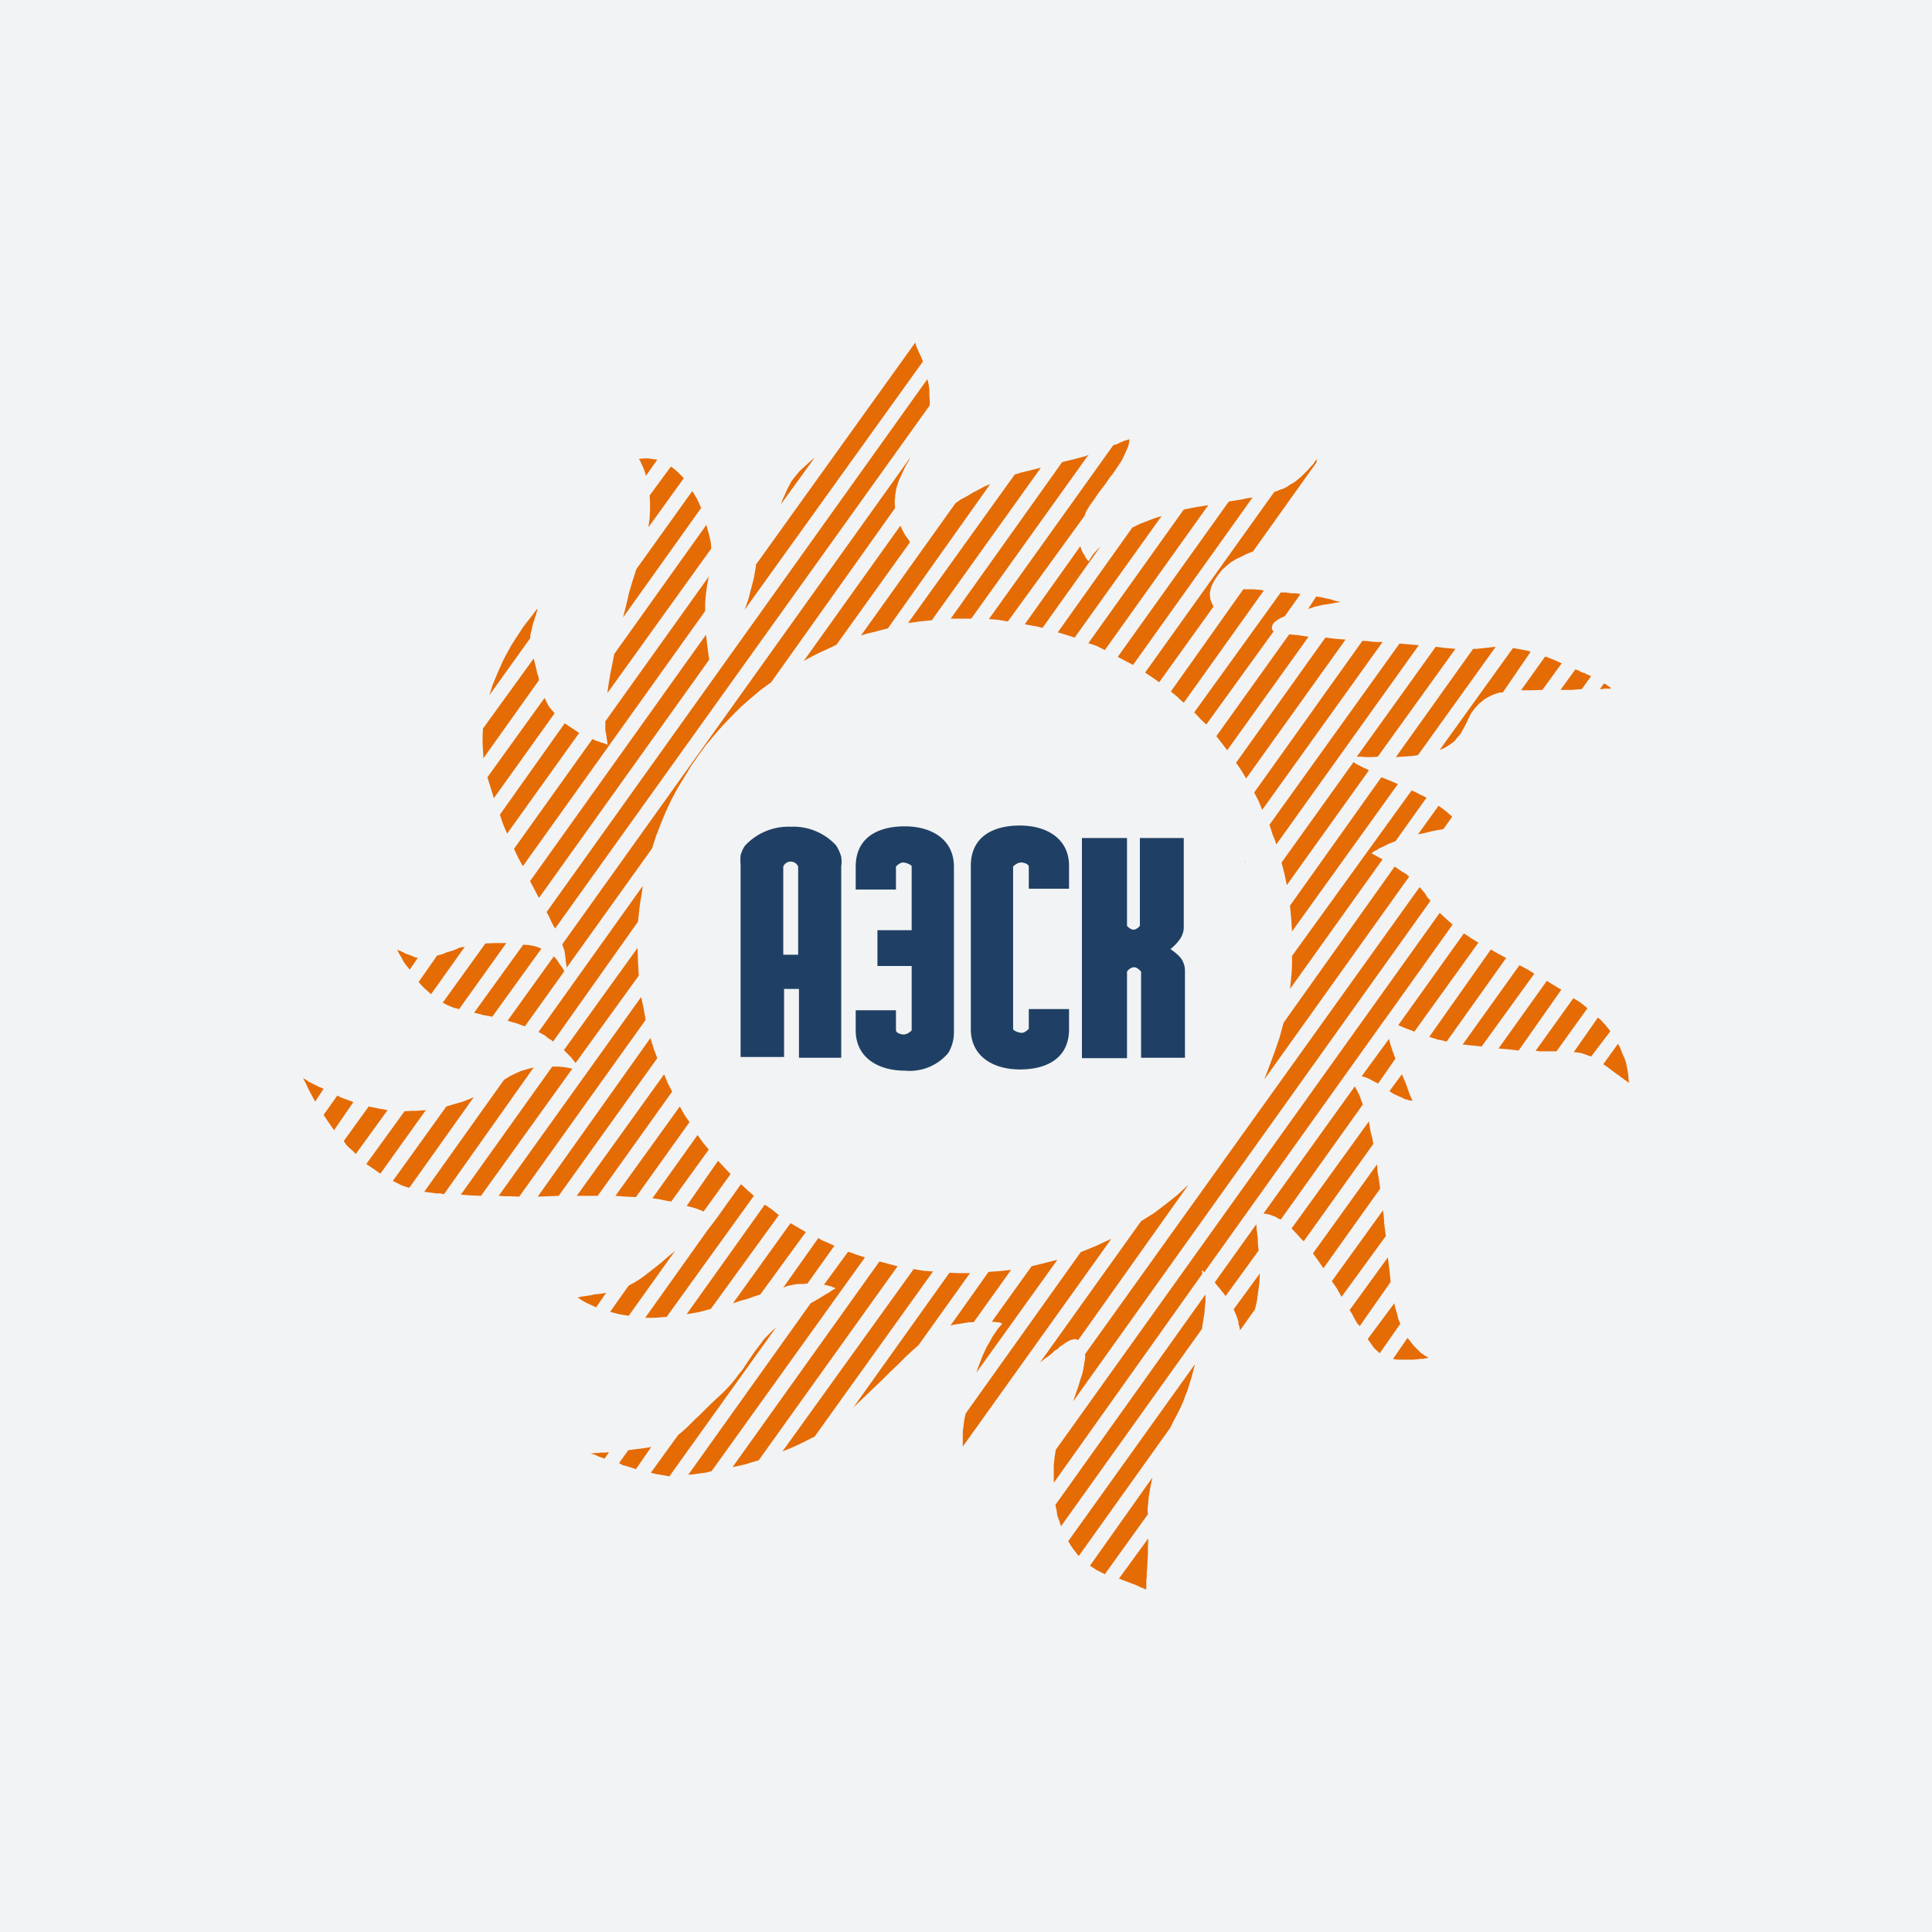 <svg data-name="Слой 1" xmlns="http://www.w3.org/2000/svg" viewBox="0 0 48 48"><path fill="#f2f3f4" d="M0 0h48v48H0z"/><path d="M30.94 21.39l-.01.02.02.02-.01-.02v-.02zm-4.28 13.43l8.88-12.44-.08-.09-.06-.1-.07-.08-.06-.07-8.31 11.6v.11l-.02.11-.02.13-.03.14-.05.15-.05.17-.06.17-.07.2zm-12.65-8.73l.1.1.08.08.06.08.05.06 1.57-2.17-.02-.35-.01-.34-1.83 2.54zm2.66 3.77l.94-1.3-.07-.08-.08-.1-.13-.18-1.12 1.57.2.03.18.04h.05l.02.01.01.01zm10.12 3.43l2.74-3.86-.28.26-.29.23-.29.22-.32.2-2.51 3.51.1-.08.1-.07.09-.07.07-.07.08-.05.06-.06.07-.04.05-.04.05-.03.05-.03.05-.02.04-.01.04-.01h.03l.03.01.04.01zM15.8 29.74l1.33-1.86-.13-.19-.11-.2-1.6 2.22.25.02.26.01zm4.26 2.15l.67-.94-.2-.09-.1-.04-.1-.06-.87 1.23.1-.04.1-.02.09-.02.09-.01h.11l.11-.01zm-2.26 2.86l-.15.14-.13.13-.13.13-.12.11-.11.11-.1.1-.1.09-.11.09-.68.94.12.03.12.02.11.02.11.02 2.65-3.7-.1.09-.09.09-.1.1-.08.11-.16.21-.15.22-.16.24-.09.11-.09.12-.1.12-.11.12-.12.12-.13.12zm-1.88 1.24l-.16.02-.08.01-.07.01-.23.32.09.05.11.03.22.07.38-.55-.12.02-.14.02zm-.86-3.87l-.11.02-.1.01-.09.01-.08.02-.07.01-.06.01-.05.01h-.04l-.04.01-.03.01h-.01l-.02.01h-.01v.01h.02l.02.01.03.02.06.04.09.05.11.05.13.06.25-.36zm1.71-1.04l-.17.14-.16.14-.15.12-.14.11-.13.1-.14.1-.13.08-.13.07-.46.65.1.03.12.03.11.02.13.02 1.15-1.61zm-.25 1.64h.04l2.17-3.01-.17-.15-.15-.14-.6.84-.25.33-1.53 2.15h.23l.13-.01.13-.01zm3.5-2.11l-.19-.11-.19-.11-1.43 1.99.18-.06.18-.05.17-.06.15-.05 1.13-1.55zm-1.87-1.44l-.16-.17-.15-.16-.78 1.12.11.03.11.03.11.04.09.04.67-.93zm2.92 1.93l-.6.82.07.01.06.02.05.01.04.02.04.01.02.01h.02-.01l-.01.01-.01.01-.02.01-.05.03-.07.05-.09.05-.11.07-.12.07-.14.08-3.04 4.26.12-.01.14-.02.16-.02.16-.04 3.81-5.31-.22-.07-.1-.04-.1-.03zm5.78.01l-2.86 4.01-.03.14-.02.15-.02.16v.37l3.69-5.16-.18.08-.19.09-.39.16zm-1.73.44l-.28.03-.28.02-.95 1.34.02-.01.03-.01.04-.01.14-.02.12-.02.12-.02h.11l.93-1.3zm1.15-.25l-.32.08-.32.08-.99 1.38h.06l.05.01h.05l.04.01.03.01.02.01h.02-.01l-.01.02-.02.02-.03.04-.04.04-.04.06-.04.06-.05.07-.05.09-.05.09-.06.1-.05.11-.05.11-.05.13-.05.13-.05.15 2.01-2.8zm-4.42.04l-3.65 5.11.15-.03.17-.04.16-.05.17-.05 3.45-4.82-.12-.03-.11-.03-.22-.06zm.85.19l-3.26 4.53.2-.08.2-.09.2-.1.2-.1 2.94-4.1-.25-.02-.12-.02-.11-.02zm1.28.1h-.19l-.2-.01-2.39 3.35.24-.23.23-.22.22-.21.2-.2.2-.19.18-.18.18-.17.17-.15 1.28-1.79h-.12zm-4.63-1.44l-.17-.14-.18-.12-1.94 2.72.3-.05.15-.04.15-.04 1.69-2.33zm10.51 1.38h.02l.02.02.02.02 4.47-6.26v-.03.02h.01l1.69-2.37-.16-.14-.16-.15-9.54 13.34-.03.19-.02.21v.42l3.69-5.19v-.03l-.01-.02v-.03zM19.4 12.53l.84-1.16-.13.11-.12.11-.12.11-.1.12-.11.14-.04.08-.05.09-.04.09-.04.09-.05.11-.04.11zm20.35 12.79l-.03-.02-.02-.02-.6.86.11.01.1.02.11.04.11.04.48-.63-.13-.16-.13-.14zm-3.02-1.9l-.18-.11-.18-.12-1.63 2.28.09.04.1.04.21.08 1.59-2.21zm1.7.95l-1.2 1.68.25.02.25.03 1.06-1.51-.18-.11-.18-.11zM26.8 38.66l2.27-3.18.1-.2.05-.09.05-.1.06-.12.06-.13.05-.14.06-.15.05-.16.05-.16.09-.34-3.15 4.4.06.1.06.09.07.09.07.09zM39.09 24.8l-.94 1.31h.05l.04.01h.43l.77-1.07-.17-.14-.18-.11zm-2.05-1.21l-1.53 2.17.22.07.11.02.1.03 1.48-2.08-.19-.1-.19-.11zm.71.39l-1.41 1.97.47.05 1.31-1.81-.18-.11-.19-.1zM26.22 37.39l.03.13.02.14.05.13.04.13 3.5-4.9.04-.25.02-.12.01-.11.01-.11.01-.09v-.18l-3.73 5.23zm-9.89-25.97l-.22-.03h-.12l-.11.01v.01l.01.02.02.03.02.05.03.06.03.07.03.08.03.1.28-.4zm-1.31 24.82l.11-.16-.11.01h-.1l-.08.01h-.06l-.05.01h-.05l.02.01.03.01.04.01.05.02.06.03.06.02.08.03zm19.62-3.86l-.66.89.08.11.07.1.07.07.08.07.51-.73-.05-.12-.03-.13-.04-.13-.03-.13zm.33.86l-.36.52.04.01.06.01h.41l.1-.01.08-.01h.06l.05-.01.04-.01h.03l.01-.01h.01-.02l-.02-.02-.03-.01-.03-.02-.04-.03-.05-.03-.05-.05-.06-.06-.08-.08-.07-.09-.08-.1zm-24.79-9.15l.2-.29-.08-.02-.04-.02-.05-.02-.08-.03-.06-.02-.05-.03-.05-.02-.03-.02h-.03l-.01-.01-.02-.01-.01-.01v.01l.01.02.02.04.02.04.05.08.05.1.07.1.09.11zm3.11-8.75l.03-.07.01-.06.02-.04v-.02l.01-.02v-.01.01h-.01l-.01.01-.02.02-.04.05-.05.07-.07.09-.08.1-.09.12-.09.14-.1.15-.1.16-.1.18-.1.19-.09.2-.09.21-.09.22-.07.23 1.01-1.41.01-.1.03-.12.03-.14.03-.08.02-.08zm14.16 23.77l1.07-1.49-.01-.11.01-.1.02-.22.04-.24.05-.24-1.55 2.19.17.11.1.05.1.05zm.77.27l.07.03.05.03.05.01.03.02.03.01.01.01h.01l.01-.03v-.19l.01-.08v-.1l.01-.12.01-.17.01-.18v-.2l.01-.2-.73 1 .13.05.11.04.1.04.08.03zm6.26-8.14l-.95 1.31.06.09.04.08.09.16.02.02.02.02.01.01.01.02.77-1.1-.03-.3-.04-.31zm-.26-2.16V29l-.01-.07-1.59 2.21.13.18.13.19 1.41-1.98-.03-.22-.04-.23zm-3.01 1.34l-1.03 1.44.06.08.07.08.07.09.07.09.82-1.13-.02-.2v-.09l-.01-.09-.01-.08-.01-.07v-.06l-.01-.06zm-.44 2.42v.06l.02.05.02.1.37-.52.05-.22.03-.23.03-.22.01-.22-.65.89.07.16.05.15zm3.24-4.98l-1.92 2.66.15.16.07.08.08.08 1.73-2.42-.03-.16-.04-.15-.02-.13-.02-.12zm-.35-.87l-2.27 3.16.09.01.1.03.05.02.06.02.06.04.07.03 2.04-2.86-.05-.13-.04-.11-.11-.21zm.85-1.18l-.68.93.08.02.1.04.11.06.12.06.43-.62-.04-.1-.01-.04-.02-.04-.02-.07-.03-.08-.02-.08-.02-.08zm-21.91-5.1l1.79-2.5-.18-.12-.09-.06-.09-.06-1.61 2.27.08.24.1.23zm-.54 2.73L11 24.91l.09.05.09.04.1.04.1.02.01.01.01.01 1.18-1.65h-.26l-.26.01zm-1.35 1.26l.84-1.18-.03.01h-.04l-.08.02-.08.04-.08.03-.14.04-.12.05-.12.03-.46.66.14.15.17.15zm23.65 5.37l-1.27 1.76.13.19.11.2 1.1-1.51-.02-.16-.02-.16-.01-.16-.02-.16zm-16.82-14.3l-4.37 6.12.11.21.11.21 4.23-5.92-.02-.14-.02-.15-.02-.16-.02-.17zm-4.16 9.87l.15.08.06.05.07.05.04.02.04.04 2.11-2.98.05-.45.04-.22.03-.22-2.59 3.63zm26.47-8.66l-.1.14h.06l.05-.01h.16v-.01l-.01-.01v-.01l-.03-.02-.03-.02-.04-.03-.06-.03zm-25.83 7.15l-.05-.09-.07-.09-.06-.1-.08-.09-1.15 1.6.1.03.11.03.22.08.98-1.37zm-.57-.56l-.09-.04-.11-.03-.12-.02-.13-.01-1.22 1.69.12.03.11.03.22.04 1.22-1.69zm17.04-4.93l2.02-2.82-.13-.02-.13-.02-.12-.01-.1-.01-1.81 2.53.14.18.13.17zm-19.4 8.85l-1.33 1.85.2.1.1.04.11.03 1.6-2.25-.14.06-.16.06-.18.05-.2.06zm-1.04.12l-.95 1.31.18.12.17.12 1.13-1.58-.26.02h-.13l-.14.01zm21.59-11.92l-.02-.03-.02-.03v-.04l.01-.05.01-.03.02-.02.02-.03.04-.03.04-.03.05-.03.06-.03.07-.03.39-.55-.11-.02h-.12l-.13-.02h-.13l-2.15 2.98.08.08.07.08.15.14 1.67-2.31zM8.38 27.22l-.34.48.06.09.06.09.07.1.07.1.48-.7-.19-.07-.11-.04-.1-.05zm4.88-.7l-.12.03-.1.03-.1.03-.09.04-.17.08-.16.1-1.98 2.78.15.02.15.02h.1l.04.01.05.01 2.23-3.15zm13.79-12.58h-.01l-.02-.02-.02-.03-.03-.04-.03-.06-.04-.06-.03-.07-.03-.09-1.38 1.94.22.04.11.02.11.03 1.44-2.02-.09.09-.09.1-.06.09-.05.08zm6.58 4.99l-1.79 2.5.07.27.06.29 2.04-2.85-.07-.04-.07-.03-.06-.03-.05-.03-.05-.02-.03-.02-.03-.02-.02-.02zM9.16 27.49l-.62.86.06.09.08.08.08.07.08.08.79-1.09-.23-.04-.24-.05zm14.81-12.12h.16l2.92-4.08-.03.02-.04.02-.3.08-.29.07-2.77 3.89h.35zm8.53-.24l.18-.06.09-.02.08-.02.07-.01.07-.01.06-.01.05-.01.06-.01.04-.01h.04l.03-.01h.06-.02l-.03-.01-.05-.01-.08-.02-.09-.03-.1-.02-.13-.03-.13-.02-.2.31zm1.73 3.67l1.93-2.68-.23-.02-.26-.03-1.96 2.73h.11l.12.01h.14l.15-.01zm1.85 1.49l-.07-.06-.08-.07-.09-.07-.1-.07-.51.71.19-.04.16-.04.15-.03.13-.02.22-.31zm-11.04-4.85l1.91-2.63.02-.07.03-.06.04-.06.04-.07.11-.15.1-.15.1-.13.09-.12.08-.12.08-.1.07-.1.06-.09.06-.09.05-.08.08-.17.07-.16.02-.09.01-.09-.02.01-.03.01-.04.01-.06.02-.07.03-.08.04-.1.03-3.09 4.32.24.02.11.02.12.02zM13.72 26.5l-2.27 3.18.25.02.25.01 2.27-3.16-.1-.02-.12-.02-.13-.01h-.15zm24.6-9.36l.48-.66-.2-.09-.21-.08-.6.84h.26l.27-.01zM7.66 26.87l-.05-.04-.04-.02-.03-.02h-.01l.01.01.01.03.03.05.03.06.04.09.05.1.06.11.07.13.21-.32-.12-.05-.1-.05-.08-.04-.08-.04zm15.49-11.46l2.71-3.79-.32.08-.17.04-.16.05-2.65 3.69.29-.04.3-.03zm16.15 1.71l.23-.32-.11-.05-.06-.03-.07-.02-.07-.04-.08-.03-.37.51h.27l.14-.01.12-.01zm-11.15-.6l2.97-4.16-.14.02-.14.03-.31.05-2.76 3.86.19.1.19.1zm8.26 1.49l.07-.15.07-.14.09-.12.1-.11.12-.1.06-.04.07-.04.08-.04.08-.03.09-.03.1-.01.69-1.01-.11-.03-.11-.02-.11-.02-.11-.02-1.82 2.53.1-.04.09-.05.09-.06.09-.07.07-.09.08-.09.06-.11.06-.11zm-8.96-1.86l2.57-3.6-.31.05-.3.06-2.37 3.32.1.03.11.04.1.05.1.05zm1.35.8l1.35-1.88-.03-.06-.03-.07-.02-.06-.01-.08v-.08l.02-.09.03-.09.05-.1.05-.08.05-.07.1-.13.11-.1.11-.09.13-.08.13-.06.14-.07.15-.06 1.57-2.2.01-.03v-.04l.01-.02v-.01l-.01.01-.01.02-.03.03-.02.04-.04.05-.05.05-.05.06-.06.06-.13.13-.16.13-.09.05-.09.06-.09.05-.1.03-.06.03-.07.02-3.21 4.49.18.12.17.12zm6.43 1.81l1.93-2.69-.1.01-.09.01-.18.02-.1.01h-.09l-1.92 2.69.15-.01.15-.01.13-.01.12-.02zm-.22 3.02l-.08-.07-.09-.05-.19-.13-2.76 3.88-.1.37-.12.35-.13.35-.13.34 3.6-5.04zm-18.9-8.68l.88-1.22-.15-.15-.09-.08-.08-.06-.53.72.01.18v.2l-.01.19-.03.22zm-2.72 3.8l-.01-.08-.03-.08-.03-.14-.03-.12-.03-.12L12 18.1l-.01.18v.18l.01.19.01.19 1.38-1.94zm13.31-1.06l2.16-3.02-.19.06-.18.07-.18.07-.18.09-1.85 2.6.2.06.22.07zm-14.43 3.99l1.51-2.11-.08-.09-.07-.09-.05-.1-.05-.1-1.42 1.97.08.26.08.26zm18.62-5.19l-1.8 2.54.16.13.08.08.08.07 1.99-2.79-.14-.02-.13-.01h-.24zm.82 6.34l3.54-4.95-.23-.02-.12-.01-.13-.01-3.23 4.5.08.25.05.12.04.12zm-17.92 2.09l9.31-13v-.1l-.01-.15v-.14l-.02-.14-.03-.12-9.46 13.24.06.11.05.11.05.1.05.09zm-1.02-1.98l.11.23.11.2 4.53-6.34v-.22l.02-.22.03-.21.04-.21h.01v-.01l-2.58 3.61v.24l.02.08.01.08.01.07.01.04v.05l.01.01v.01h-.01l-.02-.01-.03-.01-.05-.02-.05-.01-.07-.03-.07-.02-.08-.04-1.95 2.73zm18.59-.97l2.99-4.17h-.2l-.15-.02-.15-.01-2.69 3.77.11.21.09.22zm-12.2-3.17l3.08-4.33-.01-.09v-.09l.01-.1.01-.1.02-.11.03-.1.04-.11.05-.11.06-.13.06-.12.06-.1.05-.1-8.65 12.1.02.07.03.07.01.06.01.06.01.09.01.09.01.07.01.07 2.12-2.96.1-.31.12-.31.12-.29.14-.3.15-.28.17-.28.17-.28.18-.26.19-.26.21-.25.21-.24.22-.23.23-.23.24-.21.25-.21.26-.19zm-3 8.84l-2.8 3.94.26-.01.26-.01 2.45-3.42-.09-.24-.08-.26zm15.89-3.29l.03.32.02.32 2.63-3.66-.21-.09-.2-.08-2.27 3.19zm-14.5-9.46l-2.29 3.21-.05.26-.05.25-.04.24-.03.22 2.58-3.59-.01-.15-.03-.14-.04-.15-.04-.15zm5.19-4.53l-3.96 5.52v.04l-.05.29-.07.27-.07.27-.09.25 4.43-6.17-.06-.15-.04-.07-.02-.06-.03-.06-.02-.05-.01-.04-.01-.04zm-6.81 16.26l-3.54 4.94.13.01h.13l.25.01 3.14-4.39-.05-.29-.06-.28zm14.78-5.82l.13.19.12.2 2.47-3.45-.26-.02-.24-.03-2.22 3.11zM16.7 27.12l-.11-.21-.09-.22-2.17 3.02h.52l1.85-2.59zm18.74-7.3l-.07-.04-.09-.04-.11-.06-.1-.04-2.97 4.11v.22l-.01.2-.02.21-.02.19 2.3-3.22-.11-.06-.04-.02-.05-.03-.03-.01-.02-.02h-.02v-.01l.02-.02.04-.03.06-.03.08-.05.05-.02.06-.03.06-.03.06-.03.08-.03.08-.03.77-1.08zM17.2 12.2l-1.39 1.94-.09.28-.09.3-.07.31-.08.31 1.94-2.72-.1-.22-.06-.1-.06-.1zm4.86 3.41l2.54-3.58-.13.05-.13.07-.17.09-.15.09-.15.08-.13.09-2.35 3.29.16-.05.17-.04.34-.09zm.55-2.14l-.05-.08-.07-.09-.06-.11-.06-.13-2.4 3.36.2-.11.2-.1.2-.09.21-.1 1.83-2.55zm12.48 13.88v-.01l-.02-.04-.02-.05-.03-.07-.04-.11-.04-.12-.11-.26-.31.42.11.07.11.05.09.04.08.04.05.01.03.01.03.01h.03l.03.01h.01zm5.31-.94l-.04-.12-.05-.11-.05-.13-.06-.12-.36.5v.02h.01l.1.07.09.07.08.06.07.05.05.03.04.04.04.02.03.03.05.03.04.03.01.01.01.01h.01v-.04l-.01-.04v-.06l-.01-.07-.01-.08-.02-.1-.02-.1z" fill="#e56b05" fill-rule="evenodd"/><path d="M25.56 22v.08h1v-.57c0-.67-.55-1-1.22-1s-1.22.28-1.22 1v4.06c0 .67.55 1 1.22 1s1.22-.28 1.22-1v-.5h-1v.49s-.08.09-.16.1-.24-.06-.23-.1v-4.03s.11-.12.23-.1.16.07.16.1zm-4.79-1a1.45 1.45 0 00-1.13-.46 1.47 1.47 0 00-1.13.47.78.78 0 00-.11.24 1.49 1.49 0 000 .25v4.76h1.08v-1.69h.37v1.71h1.05v-4.75a.82.82 0 000-.24 1 1 0 00-.13-.29zm-.94 1v1.72h-.37v-2.19a.2.2 0 01.37 0zm3.87-.47c0-.67-.55-1-1.22-1s-1.22.28-1.22 1v.57h1v-.57s.08-.09.16-.1.24.06.23.1v1.58h-.85V24h.85v1.6s-.11.12-.23.1-.16-.07-.16-.1v-.5h-1v.5c0 .67.55 1 1.22 1a1.25 1.25 0 001.08-.44 1 1 0 00.14-.51v-.06zm5.61 1.81a.53.53 0 00.1-.34v-2.18h-1.09V23a.24.24 0 01-.16.1.26.26 0 01-.16-.1v-2.18h-1.12v5.47H28v-2.15a.24.24 0 01.17-.11c.09 0 .16.09.18.11v2.14h1.09v-2.17a.53.53 0 00-.13-.34 1.5 1.5 0 00-.23-.19 1.21 1.21 0 00.23-.24z" fill="#1f4064" fill-rule="evenodd"/></svg>